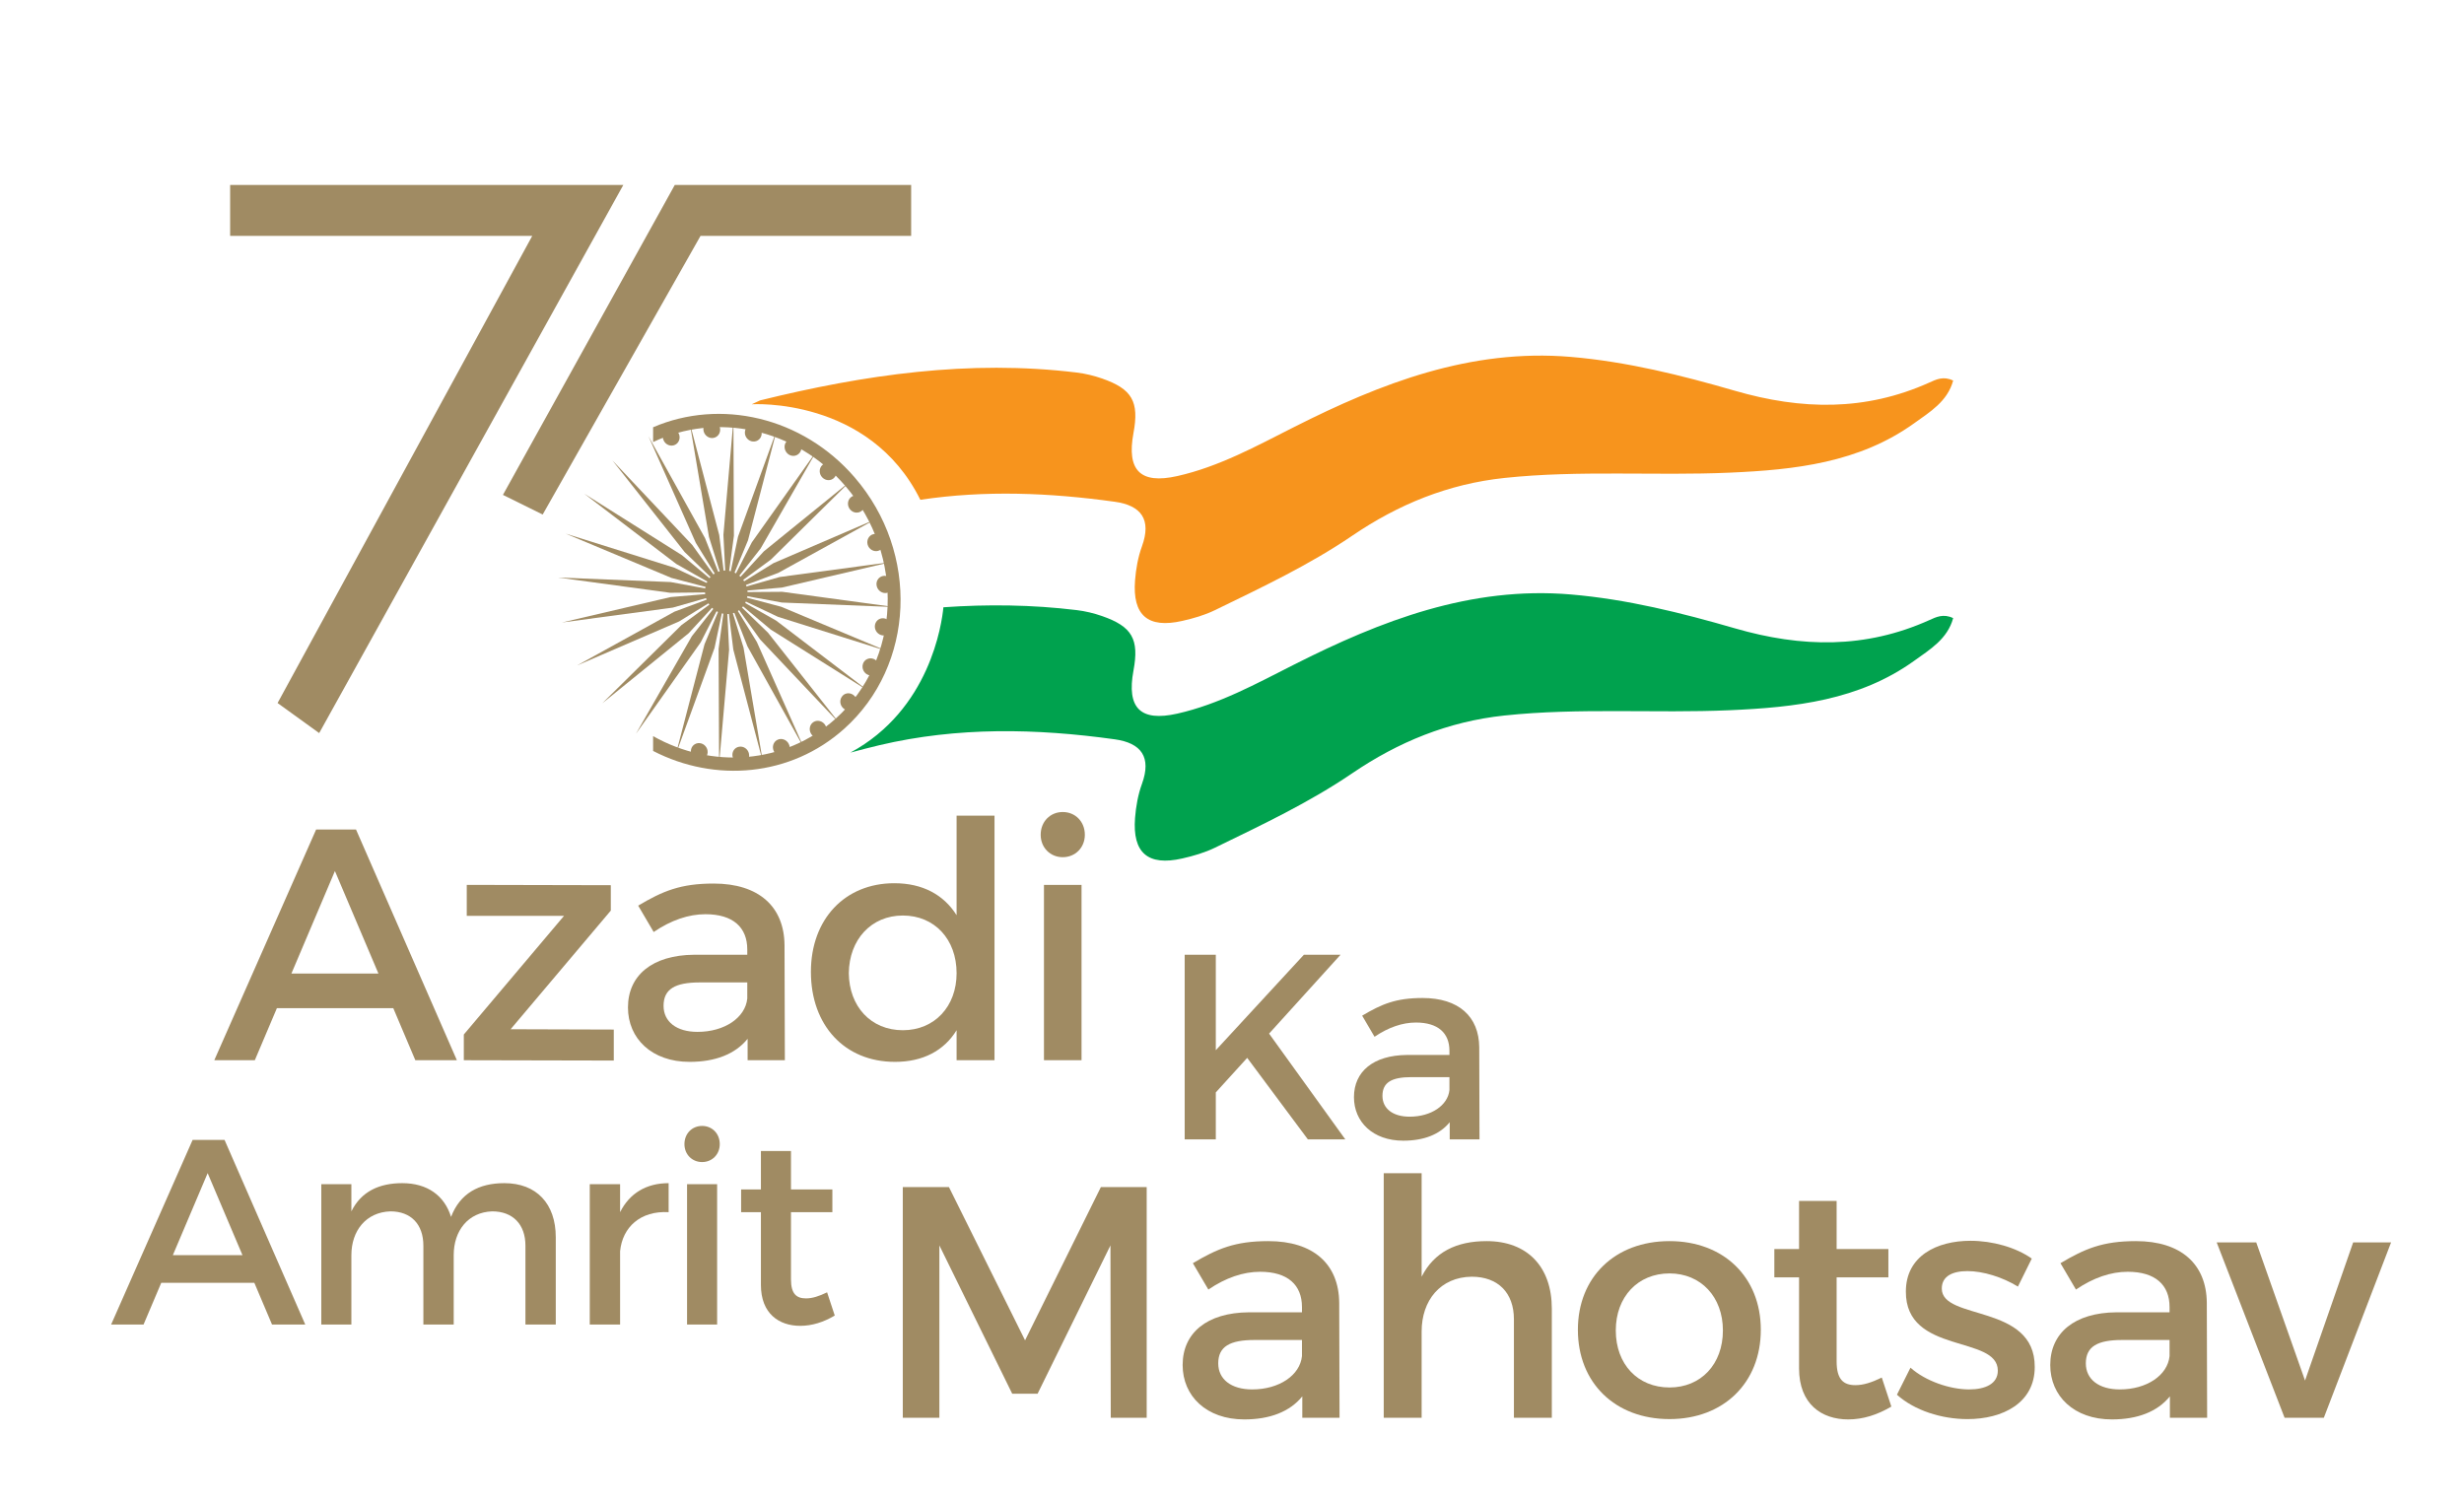 <svg width="187" height="114" viewBox="0 0 187 114" fill="none" xmlns="http://www.w3.org/2000/svg">
<path d="M28.72 73.887L25.418 66.107L22.116 73.887H28.72ZM29.846 76.513H21.015L19.339 80.466H16.263L23.992 62.956H27.019L34.674 80.466H31.521L29.846 76.513Z" fill="#A08B63"/>
<path d="M46.356 67.183V69.109L38.752 78.115L46.582 78.139V80.491L35.2 80.466V78.515L42.805 69.509H35.424V67.158L46.356 67.183Z" fill="#A08B63"/>
<mask id="mask0_318_381" style="mask-type:luminance" maskUnits="userSpaceOnUse" x="0" y="0" width="187" height="114">
<path d="M0 -1.52588e-05H187V113.795H0V-1.52588e-05Z" fill="white"/>
</mask>
<g mask="url(#mask0_318_381)">
<path d="M56.713 75.788V74.562H53.112C51.236 74.562 50.36 75.062 50.36 76.338C50.36 77.539 51.335 78.314 52.937 78.314C54.987 78.314 56.564 77.239 56.713 75.788ZM56.739 80.466V78.84C55.788 80.016 54.263 80.591 52.337 80.591C49.46 80.591 47.658 78.815 47.658 76.464C47.658 74.037 49.485 72.486 52.686 72.461H56.713V72.062C56.713 70.385 55.638 69.385 53.537 69.385C52.261 69.385 50.935 69.835 49.609 70.735L48.434 68.734C50.285 67.633 51.636 67.058 54.162 67.058C57.589 67.058 59.515 68.809 59.54 71.736L59.565 80.466H56.739Z" fill="#A08B63"/>
<path d="M72.599 73.862C72.599 71.285 70.923 69.484 68.521 69.484C66.119 69.484 64.445 71.311 64.419 73.862C64.445 76.388 66.095 78.189 68.521 78.189C70.923 78.189 72.599 76.388 72.599 73.862ZM75.476 61.904V80.465H72.599V78.189C71.648 79.74 70.047 80.591 67.922 80.591C64.094 80.591 61.542 77.814 61.542 73.761C61.542 69.759 64.119 67.033 67.871 67.033C70.022 67.033 71.623 67.908 72.599 69.459V61.904H75.476Z" fill="#A08B63"/>
<path d="M82.081 80.466H79.229V67.158H82.081V80.466ZM82.332 63.356C82.332 64.331 81.606 65.057 80.655 65.057C79.705 65.057 78.98 64.331 78.98 63.356C78.98 62.355 79.705 61.629 80.655 61.629C81.606 61.629 82.332 62.355 82.332 63.356Z" fill="#A08B63"/>
<path fill-rule="evenodd" clip-rule="evenodd" d="M46.477 34.941L52.547 41.373L53.83 43.161L55.119 44.952L53.538 43.423L51.96 41.898L46.477 34.941Z" fill="#A08B63"/>
<path fill-rule="evenodd" clip-rule="evenodd" d="M49.212 33.105L53.511 40.851L54.313 42.9L55.12 44.952L53.964 43.076L52.806 41.198L49.212 33.105Z" fill="#A08B63"/>
<path fill-rule="evenodd" clip-rule="evenodd" d="M52.342 32.073L54.585 40.609L54.853 42.779L55.119 44.952L54.462 42.851L53.806 40.75L52.342 32.073Z" fill="#A08B63"/>
<path fill-rule="evenodd" clip-rule="evenodd" d="M55.661 31.914L55.699 40.661L55.409 42.804L55.12 44.952L55.011 42.774L54.902 40.591L55.661 31.914Z" fill="#A08B63"/>
<path fill-rule="evenodd" clip-rule="evenodd" d="M58.947 32.648L56.767 41.01L55.947 42.98L55.12 44.952L55.566 42.844L56.011 40.733L58.947 32.648Z" fill="#A08B63"/>
<path fill-rule="evenodd" clip-rule="evenodd" d="M61.977 34.224L57.729 41.623L56.426 43.288L55.12 44.953L56.087 43.058L57.059 41.162L61.977 34.224Z" fill="#A08B63"/>
<path fill-rule="evenodd" clip-rule="evenodd" d="M64.533 36.523L58.507 42.469L56.816 43.711L55.12 44.953L56.546 43.398L57.969 41.846L64.533 36.523Z" fill="#A08B63"/>
<path fill-rule="evenodd" clip-rule="evenodd" d="M66.452 39.406L59.062 43.481L57.088 44.217L55.12 44.952L56.909 43.849L58.696 42.743L66.452 39.406Z" fill="#A08B63"/>
<path fill-rule="evenodd" clip-rule="evenodd" d="M67.593 42.662L59.345 44.594L57.235 44.776L55.12 44.952L57.145 44.369L59.17 43.793L67.593 42.662Z" fill="#A08B63"/>
<path fill-rule="evenodd" clip-rule="evenodd" d="M67.887 46.074L59.339 45.73L57.229 45.344L55.121 44.952L57.247 44.931L59.373 44.916L67.887 46.074Z" fill="#A08B63"/>
<path fill-rule="evenodd" clip-rule="evenodd" d="M67.313 49.412L59.043 46.815L57.084 45.887L55.12 44.952L57.202 45.498L59.285 46.05L67.313 49.412Z" fill="#A08B63"/>
<path fill-rule="evenodd" clip-rule="evenodd" d="M65.906 52.441L58.485 47.776L56.804 46.366L55.12 44.952L57.014 46.029L58.907 47.103L65.906 52.441Z" fill="#A08B63"/>
<path fill-rule="evenodd" clip-rule="evenodd" d="M63.762 54.962L57.694 48.539L56.408 46.748L55.12 44.952L56.701 46.486L58.282 48.015L63.762 54.962Z" fill="#A08B63"/>
<path fill-rule="evenodd" clip-rule="evenodd" d="M61.033 56.805L56.726 49.055L55.923 47.006L55.12 44.952L56.28 46.833L57.435 48.715L61.033 56.805Z" fill="#A08B63"/>
<path fill-rule="evenodd" clip-rule="evenodd" d="M57.9 57.84L55.653 49.301L55.383 47.127L55.121 44.952L55.779 47.056L56.43 49.157L57.9 57.84Z" fill="#A08B63"/>
<path fill-rule="evenodd" clip-rule="evenodd" d="M54.574 57.992L54.537 49.245L54.827 47.097L55.12 44.952L55.228 47.135L55.334 49.315L54.574 57.992Z" fill="#A08B63"/>
<path fill-rule="evenodd" clip-rule="evenodd" d="M51.289 57.258L53.468 48.897L54.293 46.922L55.12 44.952L54.674 47.068L54.228 49.177L51.289 57.258Z" fill="#A08B63"/>
<path fill-rule="evenodd" clip-rule="evenodd" d="M48.265 55.689L52.507 48.284L53.817 46.618L55.12 44.953L54.148 46.849L53.18 48.748L48.265 55.689Z" fill="#A08B63"/>
<path fill-rule="evenodd" clip-rule="evenodd" d="M45.706 53.38L51.726 47.435L53.422 46.193L55.12 44.952L53.693 46.507L52.265 48.058L45.706 53.38Z" fill="#A08B63"/>
<path fill-rule="evenodd" clip-rule="evenodd" d="M43.79 50.507L51.177 46.427L53.149 45.69L55.12 44.952L53.332 46.058L51.541 47.164L43.79 50.507Z" fill="#A08B63"/>
<path fill-rule="evenodd" clip-rule="evenodd" d="M42.643 47.245L50.893 45.315L53.007 45.136L55.119 44.952L53.094 45.534L51.065 46.114L42.643 47.245Z" fill="#A08B63"/>
<path fill-rule="evenodd" clip-rule="evenodd" d="M42.349 43.832L50.898 44.176L53.01 44.566L55.12 44.953L52.99 44.969L50.864 44.99L42.349 43.832Z" fill="#A08B63"/>
<path fill-rule="evenodd" clip-rule="evenodd" d="M42.928 40.5L51.191 43.09L53.157 44.02L55.12 44.952L53.033 44.408L50.954 43.86L42.928 40.5Z" fill="#A08B63"/>
<path fill-rule="evenodd" clip-rule="evenodd" d="M44.338 37.469L51.756 42.137L53.441 43.545L55.12 44.953L53.221 43.878L51.329 42.804L44.338 37.469Z" fill="#A08B63"/>
<path fill-rule="evenodd" clip-rule="evenodd" d="M50.642 32.574C50.958 32.421 51.346 32.561 51.506 32.889C51.669 33.214 51.548 33.606 51.232 33.759C50.921 33.911 50.533 33.771 50.377 33.447C50.208 33.116 50.329 32.724 50.642 32.574Z" fill="#A08B63"/>
<path fill-rule="evenodd" clip-rule="evenodd" d="M53.879 31.944C54.223 31.885 54.561 32.116 54.642 32.475C54.714 32.83 54.5 33.169 54.155 33.234C53.813 33.302 53.47 33.059 53.396 32.706C53.318 32.35 53.535 32.014 53.879 31.944Z" fill="#A08B63"/>
<path fill-rule="evenodd" clip-rule="evenodd" d="M57.199 32.205C57.548 32.232 57.824 32.553 57.807 32.909C57.794 33.272 57.494 33.541 57.139 33.507C56.79 33.48 56.513 33.159 56.531 32.803C56.547 32.444 56.846 32.174 57.199 32.205Z" fill="#A08B63"/>
<path fill-rule="evenodd" clip-rule="evenodd" d="M60.375 33.332C60.711 33.45 60.901 33.831 60.794 34.171C60.684 34.506 60.328 34.685 59.99 34.561C59.657 34.44 59.47 34.063 59.57 33.722C59.684 33.384 60.041 33.211 60.375 33.332Z" fill="#A08B63"/>
<path fill-rule="evenodd" clip-rule="evenodd" d="M63.196 35.253C63.492 35.459 63.579 35.863 63.388 36.16C63.201 36.457 62.808 36.532 62.509 36.323C62.208 36.116 62.123 35.709 62.309 35.412C62.501 35.115 62.895 35.046 63.196 35.253Z" fill="#A08B63"/>
<path fill-rule="evenodd" clip-rule="evenodd" d="M65.463 37.829C65.707 38.111 65.683 38.516 65.423 38.751C65.164 38.983 64.764 38.954 64.522 38.673C64.284 38.397 64.301 37.985 64.561 37.753C64.822 37.519 65.225 37.555 65.463 37.829Z" fill="#A08B63"/>
<path fill-rule="evenodd" clip-rule="evenodd" d="M67.03 40.897C67.192 41.228 67.074 41.616 66.755 41.766C66.442 41.923 66.058 41.78 65.891 41.451C65.734 41.126 65.855 40.741 66.165 40.582C66.485 40.432 66.864 40.569 67.03 40.897Z" fill="#A08B63"/>
<path fill-rule="evenodd" clip-rule="evenodd" d="M67.779 44.242C67.857 44.592 67.64 44.933 67.298 45.001C66.951 45.063 66.611 44.823 66.535 44.471C66.455 44.112 66.677 43.777 67.022 43.712C67.36 43.647 67.7 43.88 67.779 44.242Z" fill="#A08B63"/>
<path fill-rule="evenodd" clip-rule="evenodd" d="M67.668 47.631C67.656 47.993 67.361 48.257 67.004 48.226C66.652 48.194 66.378 47.878 66.394 47.519C66.411 47.157 66.706 46.893 67.059 46.924C67.41 46.955 67.684 47.27 67.668 47.631Z" fill="#A08B63"/>
<path fill-rule="evenodd" clip-rule="evenodd" d="M66.707 50.841C66.599 51.18 66.242 51.359 65.904 51.228C65.568 51.11 65.382 50.733 65.489 50.394C65.592 50.057 65.95 49.884 66.286 50.003C66.621 50.124 66.813 50.501 66.707 50.841Z" fill="#A08B63"/>
<path fill-rule="evenodd" clip-rule="evenodd" d="M64.95 53.65C64.76 53.944 64.364 54.015 64.071 53.811C63.77 53.605 63.682 53.196 63.875 52.899C64.058 52.599 64.455 52.527 64.753 52.736C65.054 52.943 65.139 53.35 64.95 53.65Z" fill="#A08B63"/>
<path fill-rule="evenodd" clip-rule="evenodd" d="M62.525 55.866C62.269 56.094 61.859 56.058 61.623 55.784C61.382 55.505 61.402 55.09 61.657 54.861C61.919 54.627 62.324 54.662 62.564 54.94C62.802 55.215 62.787 55.632 62.525 55.866Z" fill="#A08B63"/>
<path fill-rule="evenodd" clip-rule="evenodd" d="M59.594 57.333C59.284 57.486 58.897 57.345 58.733 57.021C58.567 56.692 58.691 56.299 59.004 56.148C59.314 55.995 59.703 56.135 59.865 56.466C60.028 56.791 59.907 57.183 59.594 57.333Z" fill="#A08B63"/>
<path fill-rule="evenodd" clip-rule="evenodd" d="M56.359 57.96C56.015 58.024 55.672 57.788 55.599 57.432C55.521 57.076 55.736 56.737 56.083 56.676C56.424 56.608 56.768 56.845 56.84 57.2C56.92 57.559 56.705 57.899 56.359 57.96Z" fill="#A08B63"/>
<path fill-rule="evenodd" clip-rule="evenodd" d="M53.04 57.699C52.691 57.672 52.416 57.355 52.433 56.995C52.444 56.637 52.745 56.369 53.098 56.4C53.45 56.431 53.723 56.748 53.705 57.103C53.692 57.467 53.392 57.735 53.04 57.699Z" fill="#A08B63"/>
<path fill-rule="evenodd" clip-rule="evenodd" d="M54.028 43.688C54.684 43.101 55.705 43.19 56.308 43.888C56.913 44.589 56.867 45.629 56.21 46.216C55.555 46.803 54.535 46.717 53.931 46.016C53.328 45.318 53.373 44.275 54.028 43.688Z" fill="#A08B63"/>
<path fill-rule="evenodd" clip-rule="evenodd" d="M64.861 36.23C60.872 31.61 54.65 30.244 49.566 32.426V33.55C54.345 31.267 60.34 32.463 64.145 36.871C68.722 42.172 68.39 50.092 63.408 54.553C59.534 58.021 53.993 58.368 49.566 55.87V56.993C54.267 59.421 60.01 58.945 64.065 55.315C69.448 50.496 69.802 41.953 64.861 36.23Z" fill="#A08B63"/>
<path d="M99.256 86.472L94.653 80.288L92.271 82.909V86.472H89.909V72.461H92.271V79.707L98.955 72.461H101.738L96.314 78.446L102.098 86.472H99.256Z" fill="#A08B63"/>
<path d="M110.002 82.73V81.749H107.121C105.619 81.749 104.918 82.149 104.918 83.17C104.918 84.131 105.699 84.751 106.981 84.751C108.621 84.751 109.882 83.891 110.002 82.73ZM110.023 86.473V85.171C109.261 86.112 108.041 86.573 106.499 86.573C104.198 86.573 102.756 85.152 102.756 83.27C102.756 81.329 104.218 80.088 106.78 80.067H110.002V79.748C110.002 78.406 109.141 77.606 107.461 77.606C106.439 77.606 105.379 77.966 104.318 78.686L103.378 77.085C104.858 76.205 105.939 75.744 107.96 75.744C110.703 75.744 112.244 77.145 112.264 79.488L112.284 86.473H110.023Z" fill="#A08B63"/>
<path d="M72.017 90.093L77.795 101.725L83.549 90.093H87.026V107.603H84.299L84.275 94.521L78.746 105.777H76.82L71.292 94.521V107.603H68.515V90.093H72.017Z" fill="#A08B63"/>
<path d="M98.81 102.925V101.699H95.207C93.331 101.699 92.456 102.2 92.456 103.475C92.456 104.676 93.432 105.451 95.032 105.451C97.084 105.451 98.66 104.376 98.81 102.925ZM98.835 107.603V105.977C97.884 107.153 96.358 107.728 94.432 107.728C91.556 107.728 89.754 105.952 89.754 103.601C89.754 101.174 91.581 99.623 94.783 99.598H98.81V99.199C98.81 97.522 97.734 96.522 95.632 96.522C94.357 96.522 93.031 96.971 91.706 97.872L90.53 95.871C92.381 94.771 93.732 94.195 96.258 94.195C99.685 94.195 101.611 95.946 101.636 98.873L101.662 107.603H98.835Z" fill="#A08B63"/>
<path d="M117.772 99.323V107.603H114.895V100.124C114.895 98.122 113.695 96.897 111.693 96.897C109.317 96.922 107.892 98.698 107.892 101.05V107.603H105.015V89.042H107.892V96.897C108.842 95.021 110.543 94.195 112.819 94.195C115.921 94.195 117.772 96.146 117.772 99.323Z" fill="#A08B63"/>
<path d="M122.627 100.974C122.627 103.551 124.302 105.303 126.704 105.303C129.08 105.303 130.756 103.551 130.756 100.974C130.756 98.423 129.08 96.647 126.704 96.647C124.302 96.647 122.627 98.423 122.627 100.974ZM133.633 100.925C133.633 104.952 130.806 107.703 126.704 107.703C122.576 107.703 119.75 104.952 119.75 100.925C119.75 96.922 122.576 94.195 126.704 94.195C130.806 94.195 133.633 96.922 133.633 100.925Z" fill="#A08B63"/>
<path d="M143.54 106.752C142.49 107.378 141.389 107.728 140.263 107.728C138.261 107.728 136.535 106.577 136.535 103.851V96.947H134.66V94.795H136.535V91.144H139.387V94.795H143.315V96.947H139.387V103.326C139.387 104.702 139.913 105.127 140.813 105.127C141.414 105.127 142.039 104.927 142.814 104.551L143.54 106.752Z" fill="#A08B63"/>
<path d="M149.319 96.471C148.193 96.471 147.368 96.846 147.368 97.797C147.368 100.249 154.447 98.923 154.422 103.75C154.422 106.478 151.996 107.704 149.319 107.704C147.368 107.704 145.292 107.053 143.965 105.852L144.992 103.801C146.142 104.827 147.993 105.451 149.444 105.451C150.669 105.451 151.62 105.027 151.62 104.026C151.62 101.3 144.616 102.825 144.642 98.022C144.642 95.321 146.992 94.17 149.544 94.17C151.22 94.17 152.996 94.67 154.197 95.521L153.146 97.647C151.971 96.922 150.494 96.471 149.319 96.471Z" fill="#A08B63"/>
<path d="M164.654 102.925V101.699H161.051C159.175 101.699 158.3 102.2 158.3 103.475C158.3 104.676 159.276 105.451 160.876 105.451C162.928 105.451 164.504 104.376 164.654 102.925ZM164.679 107.603V105.977C163.728 107.153 162.202 107.728 160.276 107.728C157.4 107.728 155.599 105.952 155.599 103.601C155.599 101.174 157.425 99.623 160.627 99.598H164.654V99.199C164.654 97.522 163.578 96.522 161.476 96.522C160.202 96.522 158.876 96.971 157.55 97.872L156.375 95.871C158.225 94.771 159.576 94.195 162.103 94.195C165.529 94.195 167.455 95.946 167.481 98.873L167.506 107.603H164.679Z" fill="#A08B63"/>
<path d="M171.234 94.295L174.936 104.777L178.588 94.295H181.465L176.362 107.604H173.385L168.232 94.295H171.234Z" fill="#A08B63"/>
<path d="M18.402 95.26L15.76 89.035L13.118 95.26H18.402ZM19.303 97.362H12.237L10.896 100.524H8.435L14.619 86.513H17.041L23.166 100.524H20.644L19.303 97.362Z" fill="#A08B63"/>
<path d="M42.179 93.899V100.524H39.877V94.54C39.877 92.918 38.916 91.937 37.354 91.937C35.534 91.998 34.433 93.399 34.433 95.26V100.524H32.131V94.54C32.131 92.918 31.19 91.937 29.629 91.937C27.787 91.998 26.667 93.399 26.667 95.26V100.524H24.384V89.876H26.667V91.937C27.407 90.437 28.769 89.796 30.53 89.796C32.431 89.796 33.731 90.737 34.232 92.358C34.912 90.577 36.334 89.796 38.275 89.796C40.718 89.796 42.179 91.358 42.179 93.899Z" fill="#A08B63"/>
<path d="M50.744 89.796V91.998C48.602 91.878 47.24 93.138 47.061 94.96V100.524H44.759V89.876H47.061V91.998C47.782 90.557 49.062 89.796 50.744 89.796Z" fill="#A08B63"/>
<path d="M54.425 100.525H52.143V89.876H54.425V100.525ZM54.625 86.835C54.625 87.615 54.045 88.195 53.285 88.195C52.524 88.195 51.944 87.615 51.944 86.835C51.944 86.033 52.524 85.453 53.285 85.453C54.045 85.453 54.625 86.033 54.625 86.835Z" fill="#A08B63"/>
<path d="M63.352 99.844C62.511 100.345 61.631 100.625 60.73 100.625C59.129 100.625 57.748 99.704 57.748 97.522V91.998H56.246V90.276H57.748V87.354H60.03V90.276H63.171V91.998H60.03V97.102C60.03 98.202 60.45 98.542 61.17 98.542C61.65 98.542 62.151 98.383 62.771 98.082L63.352 99.844Z" fill="#A08B63"/>
<path fill-rule="evenodd" clip-rule="evenodd" d="M148.231 28.883C147.486 28.521 146.927 28.806 146.418 29.036C141.575 31.215 136.728 31.126 131.662 29.656C127.604 28.479 123.462 27.447 119.215 27.087C111.611 26.443 104.811 29.075 98.221 32.406C95.342 33.86 92.515 35.42 89.346 36.132C86.531 36.765 85.498 35.694 86.022 32.868C86.465 30.484 85.93 29.525 83.635 28.726C83.018 28.51 82.366 28.355 81.718 28.275C73.558 27.281 65.582 28.44 57.69 30.387L57.051 30.683C57.051 30.683 65.965 30.098 69.847 37.932C74.748 37.195 79.671 37.395 84.604 38.081C86.612 38.361 87.408 39.427 86.663 41.473C86.367 42.288 86.21 43.178 86.142 44.046C85.936 46.703 87.12 47.716 89.722 47.125C90.572 46.933 91.434 46.684 92.214 46.304C95.765 44.576 99.337 42.893 102.622 40.66C106.113 38.285 109.897 36.727 114.186 36.273C119.888 35.67 125.592 36.122 131.287 35.872C136.215 35.657 141.099 35.124 145.279 32.118C146.463 31.265 147.799 30.474 148.231 28.883Z" fill="#F7941D"/>
<path fill-rule="evenodd" clip-rule="evenodd" d="M148.231 46.913C147.486 46.55 146.927 46.836 146.418 47.066C141.575 49.245 136.728 49.156 131.662 47.686C127.604 46.51 123.462 45.477 119.215 45.117C111.611 44.473 104.811 47.104 98.221 50.435C95.342 51.89 92.515 53.45 89.346 54.162C86.531 54.795 85.498 53.725 86.022 50.897C86.465 48.513 85.93 47.554 83.635 46.755C83.018 46.54 82.366 46.384 81.718 46.305C78.314 45.89 74.944 45.855 71.598 46.09C71.477 47.352 70.565 53.865 64.542 57.118C65.277 56.921 66.013 56.729 66.752 56.554C72.674 55.158 78.632 55.28 84.604 56.111C86.612 56.391 87.408 57.456 86.663 59.503C86.367 60.318 86.21 61.208 86.142 62.076C85.936 64.732 87.12 65.745 89.722 65.155C90.572 64.962 91.434 64.713 92.214 64.333C95.765 62.605 99.337 60.924 102.622 58.69C106.113 56.316 109.897 54.756 114.186 54.303C119.888 53.7 125.592 54.151 131.287 53.902C136.215 53.686 141.099 53.155 145.279 50.147C146.463 49.295 147.799 48.504 148.231 46.913Z" fill="#00A24E"/>
<path fill-rule="evenodd" clip-rule="evenodd" d="M17.466 14.039V17.901H40.395L21.066 53.357L24.224 55.638L47.305 14.039H17.466Z" fill="#A08B63"/>
<path fill-rule="evenodd" clip-rule="evenodd" d="M69.15 14.039H51.211L38.169 37.56L41.186 39.051L53.166 17.901H69.15V14.039Z" fill="#A08B63"/>
</g>
</svg>
